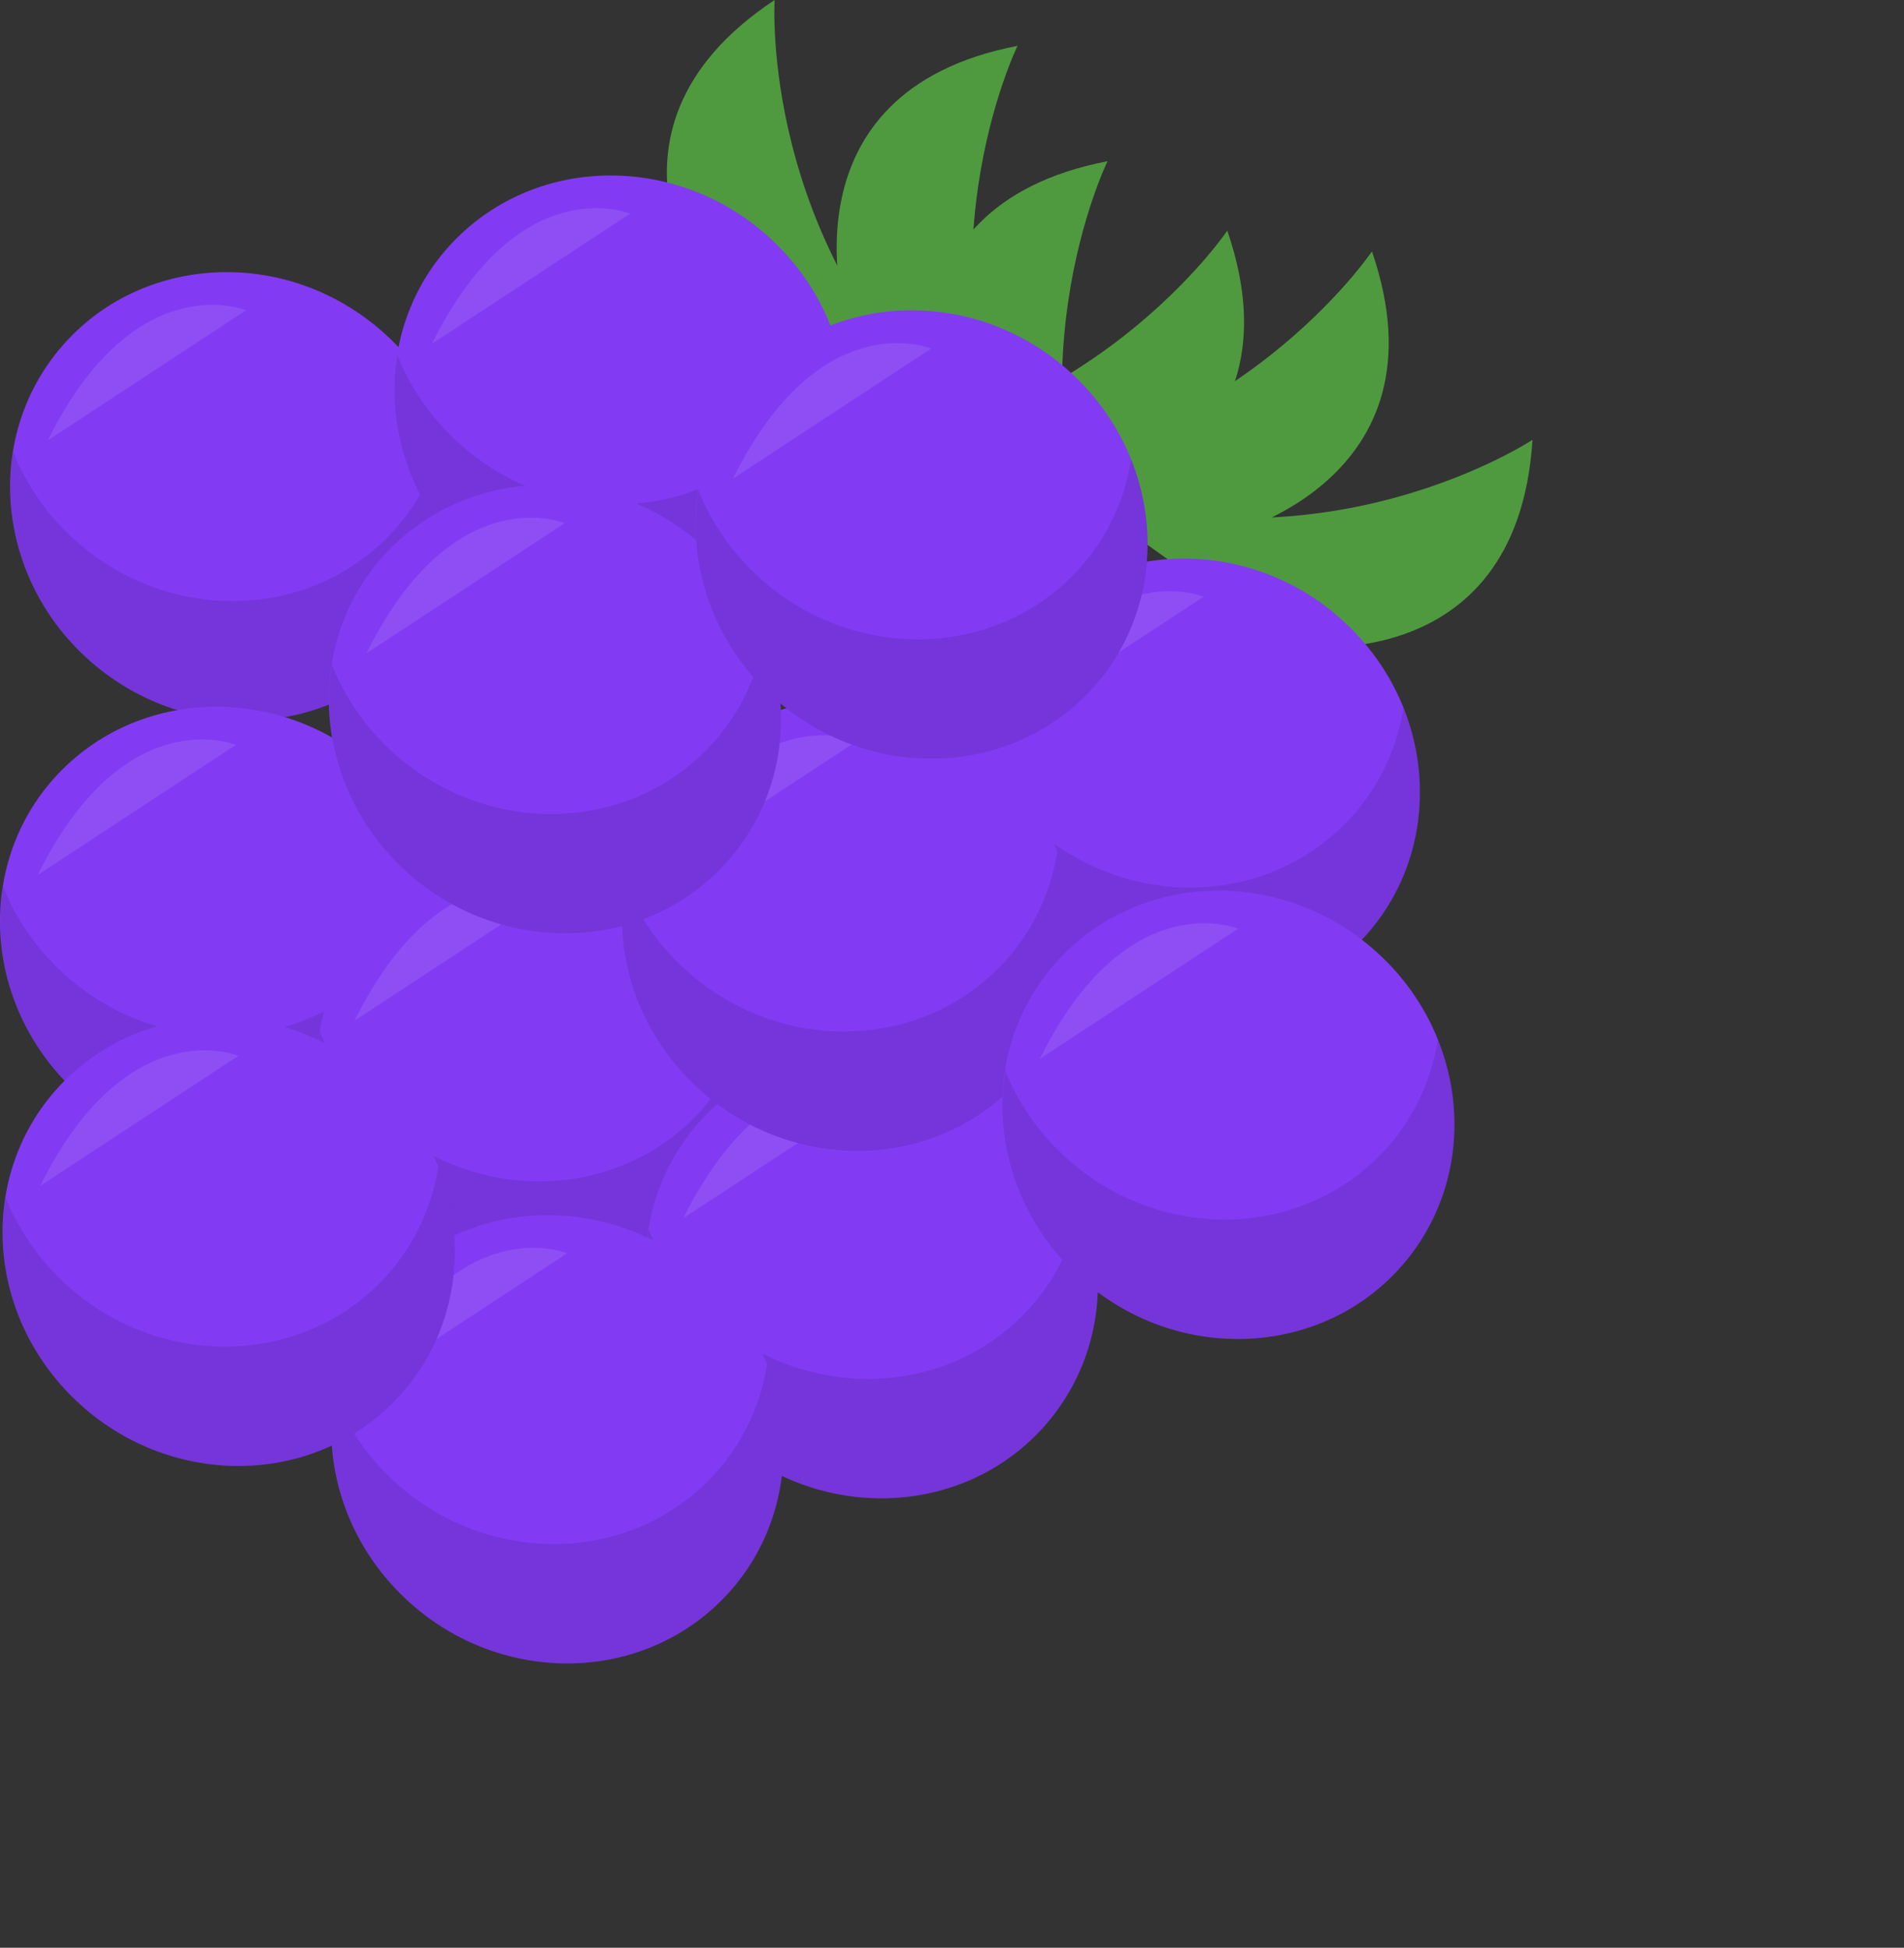 <?xml version="1.0" encoding="UTF-8"?>
<svg xmlns="http://www.w3.org/2000/svg" width="209.42" height="214.25" viewBox="0 0 209.42 214.25">
  <rect x="0" y="0" width="209.42" height="214.25" fill="#333333" stroke="none"/>
  <g isolation="isolate">
    <g id="a" data-name="Слой 1">
      <g>
        <g>
          <g>
            <path d="m85.2,0s-1.71,26.8,20.38,46.84l-26.6-12.24S62.85,14.82,85.2,0Z" fill="#4f9a3f"/>
            <g mix-blend-mode="multiply" opacity=".31">
              <path d="m102.38,45.36l3.2,1.47c-.58-.53-1.08-1.08-1.63-1.61l-1.58.14Z" fill="#4f9a3f"/>
            </g>
          </g>
          <g>
            <path d="m111.92,5.04s-11.83,24.13.83,51.21l-19.8-21.61s-7.28-24.54,18.98-29.6Z" fill="#4f9a3f"/>
            <g mix-blend-mode="multiply" opacity=".31">
              <path d="m110.37,53.65l2.39,2.6c-.33-.71-.58-1.41-.88-2.12l-1.5-.48Z" fill="#4f9a3f"/>
            </g>
          </g>
          <g>
            <path d="m121.82,17.73s-11.83,24.13.83,51.21l-19.8-21.61s-7.28-24.54,18.98-29.6Z" fill="#4f9a3f"/>
            <g mix-blend-mode="multiply" opacity=".31">
              <path d="m120.26,66.34l2.39,2.6c-.33-.71-.58-1.41-.88-2.12l-1.5-.48Z" fill="#4f9a3f"/>
            </g>
          </g>
          <g>
            <path d="m168.57,48.37s-22.35,14.82-50.69,5.61l23.83,17.02s25.15,4.17,26.85-22.63Z" fill="#4f9a3f"/>
            <g mix-blend-mode="multiply" opacity=".31">
              <path d="m120.75,56.02l-2.87-2.05c.75.24,1.47.4,2.2.61l.67,1.44Z" fill="#4f9a3f"/>
            </g>
          </g>
          <g>
            <path d="m150.9,27.65s-14.99,22.3-44.74,24.78l28.57,6.45s24.86-5.89,16.17-31.23Z" fill="#4f9a3f"/>
            <g mix-blend-mode="multiply" opacity=".31">
              <path d="m109.6,53.21l-3.44-.78c.78-.07,1.51-.2,2.27-.29l1.17,1.07Z" fill="#4f9a3f"/>
            </g>
          </g>
          <g>
            <path d="m134.99,25.37s-14.99,22.3-44.74,24.78l28.57,6.45s24.86-5.89,16.17-31.23Z" fill="#4f9a3f"/>
            <g mix-blend-mode="multiply" opacity=".31">
              <path d="m93.69,50.93l-3.44-.78c.78-.07,1.51-.2,2.27-.29l1.17,1.07Z" fill="#4f9a3f"/>
            </g>
          </g>
        </g>
        <g>
          <path d="m148.82,104.34c-9.75,9.16-25.5,8.43-35.17-1.65-9.67-10.07-9.6-25.67.15-34.83,9.75-9.16,25.5-8.43,35.17,1.65,9.67,10.07,9.6,25.67-.15,34.83Z" fill="#823bf2"/>
          <path d="m132.38,65.64s-12.18-5.08-21.8,14.31l21.8-14.31Z" fill="#fff" mix-blend-mode="screen" opacity=".1"/>
          <path d="m154.37,77.84c-.79,4.97-3.12,9.69-7.03,13.37-9.75,9.16-25.5,8.43-35.17-1.65-2.4-2.5-4.19-5.34-5.39-8.33-1.18,7.42,1.09,15.43,6.88,21.46,9.67,10.07,25.42,10.81,35.17,1.65,7.34-6.89,9.19-17.42,5.55-26.5Z" mix-blend-mode="multiply" opacity=".1"/>
        </g>
        <g>
          <ellipse cx="25.99" cy="54.59" rx="24.22" ry="25.3" transform="translate(-32.72 40.13) rotate(-50.7)" fill="#823bf2"/>
          <path d="m27.06,34.13s-12.18-5.08-21.8,14.31l21.8-14.31Z" fill="#fff" mix-blend-mode="screen" opacity=".1"/>
          <path d="m49.04,46.33c-.79,4.97-3.12,9.69-7.03,13.37-9.75,9.16-25.5,8.43-35.17-1.65-2.4-2.5-4.19-5.34-5.39-8.33-1.18,7.42,1.09,15.43,6.88,21.46,9.67,10.07,25.42,10.81,35.17,1.65,7.34-6.89,9.19-17.42,5.55-26.5Z" mix-blend-mode="multiply" opacity=".1"/>
        </g>
        <g>
          <path d="m42.38,120.64c-9.75,9.16-25.5,8.43-35.17-1.65-9.67-10.07-9.6-25.67.15-34.83,9.75-9.16,25.5-8.43,35.17,1.65,9.67,10.07,9.6,25.67-.15,34.83Z" fill="#823bf2"/>
          <path d="m25.94,81.94s-12.18-5.08-21.8,14.31l21.8-14.31Z" fill="#fff" mix-blend-mode="screen" opacity=".1"/>
          <path d="m47.93,94.14c-.79,4.97-3.12,9.69-7.03,13.37-9.75,9.16-25.5,8.43-35.17-1.65-2.4-2.5-4.19-5.34-5.39-8.33-1.18,7.42,1.09,15.43,6.88,21.46,9.67,10.07,25.42,10.81,35.17,1.65,7.34-6.89,9.19-17.42,5.55-26.5Z" mix-blend-mode="multiply" opacity=".1"/>
        </g>
        <g>
          <path d="m77.24,136.65c-9.75,9.16-25.5,8.43-35.17-1.65-9.67-10.07-9.6-25.67.15-34.83,9.75-9.16,25.5-8.43,35.17,1.65,9.67,10.07,9.6,25.67-.15,34.83Z" fill="#823bf2"/>
          <path d="m60.8,97.96s-12.18-5.08-21.8,14.31l21.8-14.31Z" fill="#fff" mix-blend-mode="screen" opacity=".1"/>
          <path d="m82.79,110.16c-.79,4.97-3.12,9.69-7.03,13.37-9.75,9.16-25.5,8.43-35.17-1.65-2.4-2.5-4.19-5.34-5.39-8.33-1.18,7.42,1.09,15.43,6.88,21.46,9.67,10.07,25.42,10.81,35.17,1.65,7.34-6.89,9.19-17.42,5.55-26.5Z" mix-blend-mode="multiply" opacity=".1"/>
        </g>
        <g>
          <ellipse cx="95.89" cy="140.15" rx="24.22" ry="25.3" transform="translate(-73.3 125.59) rotate(-50.7)" fill="#823bf2"/>
          <path d="m96.96,119.69s-12.18-5.08-21.8,14.31l21.8-14.31Z" fill="#fff" mix-blend-mode="screen" opacity=".1"/>
          <path d="m118.94,131.89c-.79,4.97-3.12,9.69-7.03,13.37-9.75,9.16-25.5,8.43-35.17-1.65-2.4-2.5-4.19-5.34-5.39-8.33-1.18,7.42,1.09,15.43,6.88,21.46,9.67,10.07,25.42,10.81,35.17,1.65,7.34-6.89,9.19-17.42,5.55-26.5Z" mix-blend-mode="multiply" opacity=".1"/>
        </g>
        <g>
          <path d="m78.82,176.56c-9.75,9.16-25.5,8.43-35.17-1.65-9.67-10.07-9.6-25.67.15-34.83,9.75-9.16,25.5-8.43,35.17,1.65,9.67,10.07,9.6,25.67-.15,34.83Z" fill="#823bf2"/>
          <path d="m62.38,137.86s-12.18-5.08-21.8,14.31l21.8-14.31Z" fill="#fff" mix-blend-mode="screen" opacity=".1"/>
          <path d="m84.37,150.06c-.79,4.97-3.12,9.69-7.03,13.37-9.75,9.16-25.5,8.43-35.17-1.65-2.4-2.5-4.19-5.34-5.39-8.33-1.18,7.42,1.09,15.43,6.88,21.46,9.67,10.07,25.42,10.81,35.17,1.65,7.34-6.89,9.19-17.42,5.55-26.5Z" mix-blend-mode="multiply" opacity=".1"/>
        </g>
        <g>
          <path d="m42.66,154.84c-9.75,9.16-25.5,8.43-35.17-1.65-9.67-10.07-9.6-25.67.15-34.83,9.75-9.16,25.5-8.43,35.17,1.65,9.67,10.07,9.6,25.67-.15,34.83Z" fill="#823bf2"/>
          <path d="m26.22,116.14s-12.18-5.08-21.8,14.31l21.8-14.31Z" fill="#fff" mix-blend-mode="screen" opacity=".1"/>
          <path d="m48.21,128.34c-.79,4.97-3.12,9.69-7.03,13.37-9.75,9.16-25.5,8.43-35.17-1.65-2.4-2.5-4.19-5.34-5.39-8.33-1.18,7.42,1.09,15.43,6.88,21.46,9.67,10.07,25.42,10.81,35.17,1.65,7.34-6.89,9.19-17.42,5.55-26.5Z" mix-blend-mode="multiply" opacity=".1"/>
        </g>
        <g>
          <path d="m85.75,62.2c-9.75,9.16-25.5,8.43-35.17-1.65-9.67-10.07-9.6-25.67.15-34.83,9.75-9.16,25.5-8.43,35.17,1.65,9.67,10.07,9.6,25.67-.15,34.83Z" fill="#823bf2"/>
          <path d="m69.31,23.5s-12.18-5.08-21.8,14.31l21.8-14.31Z" fill="#fff" mix-blend-mode="screen" opacity=".1"/>
          <path d="m91.3,35.7c-.79,4.97-3.12,9.69-7.03,13.37-9.75,9.16-25.5,8.43-35.17-1.65-2.4-2.5-4.19-5.34-5.39-8.33-1.18,7.42,1.09,15.43,6.88,21.46,9.67,10.07,25.42,10.81,35.17,1.65,7.34-6.89,9.19-17.42,5.55-26.5Z" mix-blend-mode="multiply" opacity=".1"/>
        </g>
        <g>
          <path d="m110.74,120.18c-9.75,9.16-25.5,8.43-35.17-1.65-9.67-10.07-9.6-25.67.15-34.83s25.5-8.43,35.17,1.65c9.67,10.07,9.6,25.67-.15,34.83Z" fill="#823bf2"/>
          <path d="m94.3,81.48s-12.18-5.08-21.8,14.31l21.8-14.31Z" fill="#fff" mix-blend-mode="screen" opacity=".1"/>
          <path d="m116.29,93.68c-.79,4.97-3.12,9.69-7.03,13.37-9.75,9.16-25.5,8.43-35.17-1.65-2.4-2.5-4.19-5.34-5.39-8.33-1.18,7.42,1.09,15.43,6.88,21.46,9.67,10.07,25.42,10.81,35.17,1.65,7.34-6.89,9.19-17.42,5.55-26.5Z" mix-blend-mode="multiply" opacity=".1"/>
        </g>
        <g>
          <ellipse cx="135.1" cy="122.62" rx="24.22" ry="25.3" transform="translate(-45.36 149.51) rotate(-50.7)" fill="#823bf2"/>
          <path d="m136.17,102.16s-12.18-5.08-21.8,14.31l21.8-14.31Z" fill="#fff" mix-blend-mode="screen" opacity=".1"/>
          <path d="m158.15,114.36c-.79,4.97-3.12,9.69-7.03,13.37-9.75,9.16-25.5,8.43-35.17-1.65-2.4-2.5-4.19-5.34-5.39-8.33-1.18,7.42,1.09,15.43,6.88,21.46,9.67,10.07,25.42,10.81,35.17,1.65,7.34-6.89,9.19-17.42,5.55-26.5Z" mix-blend-mode="multiply" opacity=".1"/>
        </g>
        <g>
          <path d="m78.55,96.24c-9.75,9.16-25.5,8.43-35.17-1.65-9.67-10.07-9.6-25.67.15-34.83s25.5-8.43,35.17,1.65c9.67,10.07,9.6,25.67-.15,34.83Z" fill="#823bf2"/>
          <path d="m62.11,57.55s-12.18-5.08-21.8,14.31l21.8-14.31Z" fill="#fff" mix-blend-mode="screen" opacity=".1"/>
          <path d="m84.09,69.75c-.79,4.97-3.12,9.69-7.03,13.37-9.75,9.16-25.5,8.43-35.17-1.65-2.4-2.5-4.19-5.34-5.39-8.33-1.18,7.42,1.09,15.43,6.88,21.46,9.67,10.07,25.42,10.81,35.17,1.65,7.34-6.89,9.19-17.42,5.55-26.5Z" mix-blend-mode="multiply" opacity=".1"/>
        </g>
        <g>
          <path d="m118.86,77.03c-9.75,9.16-25.5,8.43-35.17-1.65-9.67-10.07-9.6-25.67.15-34.83s25.5-8.43,35.17,1.65c9.67,10.07,9.6,25.67-.15,34.83Z" fill="#823bf2"/>
          <path d="m102.42,38.34s-12.18-5.08-21.8,14.31l21.8-14.31Z" fill="#fff" mix-blend-mode="screen" opacity=".1"/>
          <path d="m124.41,50.54c-.79,4.97-3.12,9.69-7.03,13.37-9.75,9.16-25.5,8.43-35.17-1.65-2.4-2.5-4.19-5.34-5.39-8.33-1.18,7.42,1.09,15.43,6.88,21.46,9.67,10.07,25.42,10.81,35.17,1.65,7.34-6.89,9.19-17.42,5.55-26.5Z" mix-blend-mode="multiply" opacity=".1"/>
        </g>
      </g>
    </g>
  </g>
</svg>